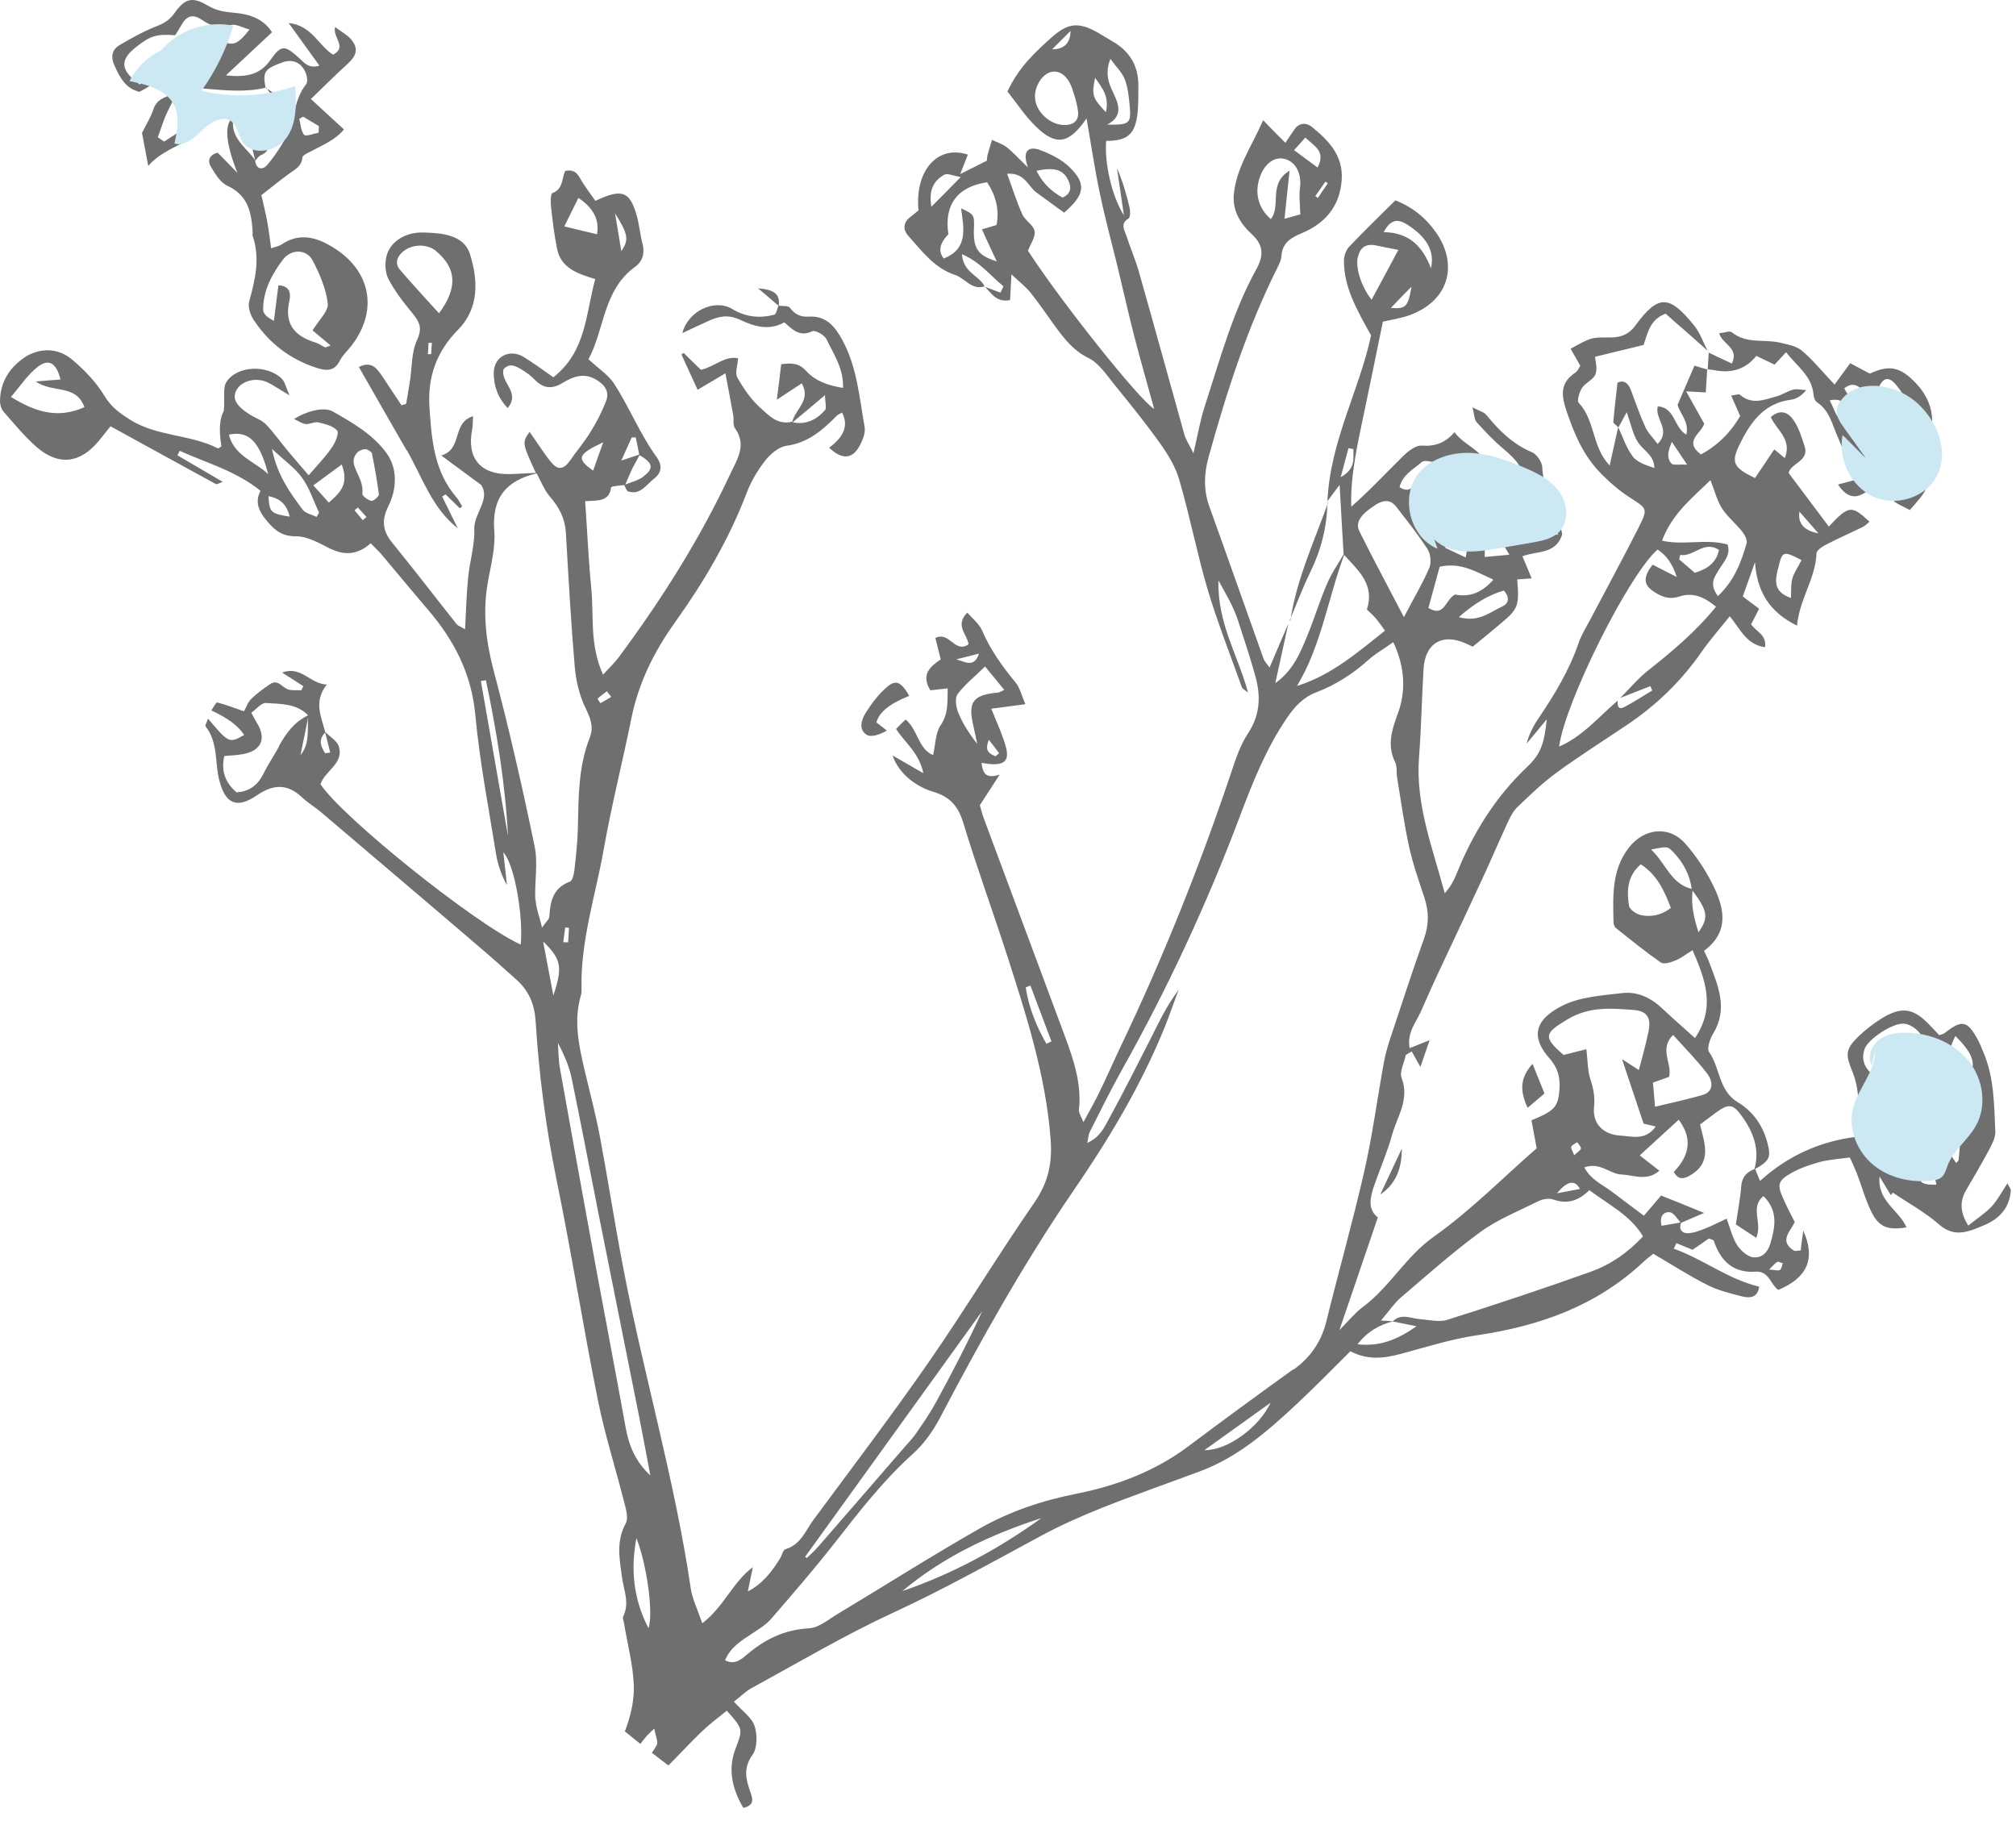 <svg width="116" height="105" viewBox="0 0 116 105" fill="none" xmlns="http://www.w3.org/2000/svg">
<path d="M115.51 68.077C115.18 68.577 114.94 69.047 114.6 69.417C114.23 69.807 113.76 70.107 113.25 70.517C112.81 69.797 112.73 69.167 113.13 68.477C113.58 67.707 114.03 66.947 114.45 66.157C114.62 65.827 114.83 65.447 114.81 65.107C114.74 63.587 114.75 62.047 114.15 60.607C114.04 60.337 113.93 60.057 113.79 59.797C113.19 58.707 112.89 58.657 111.88 59.447C111.82 59.497 111.73 59.507 111.58 59.557C111.4 59.367 111.21 59.157 111 58.947C110.1 58.007 109.42 57.897 108.3 58.577C107.8 58.887 107.32 59.257 106.9 59.667C106.17 60.387 106.19 60.687 106.59 61.667C106.79 62.157 106.9 62.717 106.92 63.257C106.95 63.967 106.85 64.687 106.81 65.407C104.76 65.667 102.92 66.457 101.27 67.947C101.14 67.617 101.06 67.437 100.99 67.257C101.78 66.827 101.91 66.597 101.72 65.847C101.47 64.807 100.89 63.957 99.99 63.417C98.88 62.747 98.98 61.437 98.34 60.527C98.2 60.327 98.39 59.767 98.58 59.457C99.45 58.027 98.85 56.707 98.35 55.377C98.28 55.177 98.18 54.987 98.05 54.707C99.58 53.567 99.2 52.147 98.48 50.757C98.08 49.977 97.57 49.227 96.99 48.557C96.05 47.477 94.6 47.637 93.72 48.777C92.73 50.057 92.81 51.547 92.84 53.037C92.84 53.157 92.89 53.317 92.97 53.387C93.82 54.067 94.67 54.757 95.56 55.377C95.73 55.497 96.13 55.377 96.39 55.267C96.7 55.147 96.96 54.937 97.39 54.667C98.12 56.367 98.73 57.937 97.53 59.727C96.88 59.137 96.25 58.597 95.65 58.027C95 57.407 94.22 57.037 93.35 57.137C92.19 57.277 90.93 57.347 89.91 57.857C88.15 58.737 88.17 59.777 89.15 60.887C89.75 61.567 89.8 62.217 89.7 62.977C89.6 63.737 89.32 63.967 88.12 64.457C88.21 64.937 88.3 65.427 88.42 66.067C86.49 67.747 84.64 69.637 82.51 71.147C80.88 72.297 79.97 74.047 78.42 75.197C77.98 75.527 77.63 75.957 77.07 76.527C77.86 74.217 78.55 72.177 79.28 70.047C78.69 69.577 78.83 68.917 79.05 68.267C79.39 67.277 79.82 66.307 80.1 65.297C80.39 64.237 81.12 63.267 80.65 62.027C80.51 61.667 80.8 61.147 80.89 60.697C81 60.627 81.12 60.567 81.23 60.497C81.38 60.757 81.53 61.027 81.73 61.387C81.9 60.907 82.05 60.467 82.26 59.847C81.77 60.047 81.48 60.157 81.11 60.307C80.95 59.427 81.45 58.867 81.74 58.237C82.07 57.517 82.38 56.777 82.72 56.057C83.58 54.217 84.45 52.387 85.3 50.547C85.78 49.517 86.22 48.467 86.7 47.437C86.86 47.097 87.02 46.727 87.28 46.467C88.01 45.767 88.74 45.057 89.56 44.457C90.86 43.507 92.22 42.647 93.56 41.747C95.27 40.607 96.73 39.207 97.9 37.517C98.38 36.827 98.94 36.197 99.53 35.457C100.15 36.217 100.5 37.097 101.56 37.237C101.66 36.497 101.04 36.357 100.76 35.917C100.89 35.657 101.04 35.377 101.22 35.027C100.91 34.797 100.62 34.577 100.28 34.317C100.52 33.637 100.75 32.987 100.98 32.347C101.1 34.017 101.78 35.197 103.4 35.997C103.55 34.437 104.47 33.277 104.52 31.847C104.52 31.677 104.82 31.467 105.03 31.357C105.74 30.987 106.47 30.667 107.19 30.317C107.33 30.247 107.44 30.127 107.57 30.017C106.53 29.047 106.37 29.077 105.23 30.297C104.48 29.297 103.74 28.307 102.92 27.217C103 26.667 104.12 26.537 103.84 25.687C103.67 25.167 103.51 24.627 103.21 24.187C102.93 23.767 102.47 23.487 101.89 23.997C102.22 24.747 103.13 25.267 102.7 26.357C102.43 26.137 102.2 25.947 102.09 25.857C101.72 26.407 101.35 26.967 100.98 27.507C99.76 26.907 99.59 26.627 100.07 25.627C100.69 24.357 101.45 23.197 103.06 22.997C103.37 22.957 103.66 22.767 103.93 22.447C103.68 22.437 103.41 22.357 103.18 22.417C102.86 22.497 102.57 22.707 102.25 22.797C101.53 22.997 100.8 23.317 100.11 22.707C100.05 22.657 99.88 22.727 99.61 22.757C99.79 23.177 99.95 23.527 100.13 23.937C99.59 24.867 98.84 25.627 97.87 26.147C96.85 25.367 97.89 24.957 98.06 24.377C97.74 23.807 97.42 23.237 97.02 22.517C97.56 22.547 97.92 22.567 98.15 22.577C98.18 22.107 98.2 21.687 98.23 21.257C97.97 21.177 97.7 21.107 97.5 21.037C97.16 21.827 96.85 22.547 96.53 23.287C96.66 23.817 97.21 24.267 97.03 25.007C96.3 24.587 96.4 23.457 95.39 23.377C95.19 24.107 96.18 24.717 95.38 25.547C95.11 25.177 94.82 24.907 94.67 24.567C94.36 23.887 94.11 23.167 93.85 22.467C93.7 22.067 93.47 21.837 93.07 22.017C92.98 22.817 92.89 23.547 92.83 24.277C92.83 24.367 93 24.467 93.11 24.577C92.95 25.287 92.79 25.997 92.62 26.787C91.59 25.707 91.79 24.177 90.84 23.177C90.72 23.057 90.88 22.557 91.03 22.317C91.23 22.017 91.68 21.847 91.8 21.537C91.93 21.217 91.8 20.787 91.78 20.527C92.76 20.287 93.67 20.067 94.57 19.847C94.82 19.137 94.93 18.387 95.84 18.047C96.14 18.317 96.48 18.617 96.82 18.907C97.3 19.327 97.78 19.757 98.25 20.177C98 19.687 97.82 19.147 97.48 18.727C96.04 16.947 95.42 16.937 94.1 18.727C93.69 19.287 93.2 19.427 92.58 19.417C91.55 19.407 91.55 19.417 90.37 20.067C90.55 20.377 90.73 20.687 90.93 21.047C90.85 21.167 90.78 21.337 90.66 21.427C89.75 22.037 89.82 22.717 90.16 23.717C90.59 24.977 91.09 26.147 91.99 27.107C92.53 27.677 93.14 28.217 93.8 28.637C94.76 29.257 94.84 29.247 94.3 30.327C93.38 32.137 92.41 33.927 91.46 35.727C91.24 36.137 90.99 36.537 90.84 36.977C90.3 38.557 89.45 39.967 88.52 41.337C88.22 41.777 87.98 42.257 87.84 42.787C88.21 42.347 88.58 41.897 89 41.387C88.85 42.807 88.65 43.387 87.88 44.117C86.03 45.867 84.73 47.967 83.79 50.327C83.64 50.707 83.43 51.057 83.13 51.397C82.44 48.797 81.44 46.297 81.65 43.567C81.78 41.877 81.81 40.177 81.91 38.487C82 37.007 82.99 36.417 84.33 37.017C84.48 37.087 84.63 37.157 84.74 37.207C85.33 36.727 85.88 36.277 86.42 35.817C87.36 35.027 87.42 34.837 87.3 33.337C87.55 33.317 87.8 33.297 88.13 33.277C87.94 32.817 87.79 32.447 87.6 32.007C88.44 31.677 89.53 31.917 89.89 30.737C89.85 30.587 89.82 30.327 89.72 30.097C89.25 29.067 88.8 28.037 88.74 26.867C88.72 26.567 88.42 26.127 88.14 26.017C87.04 25.547 86.25 24.767 85.52 23.867C85.39 23.707 85.14 23.657 84.73 23.437C84.84 23.877 84.83 24.157 84.97 24.297C85.45 24.827 85.95 25.357 86.5 25.817C87.24 26.437 87.85 27.077 87.73 28.167C87.7 28.437 87.97 28.777 88.17 29.027C88.58 29.547 89.05 30.027 89.68 30.747C88.78 30.787 88.13 30.817 87.54 30.837C86.91 29.917 86.32 29.067 85.78 28.277C84.74 28.467 85.5 29.297 85.07 29.647C84.04 28.877 83.02 28.107 82.12 27.427C81.4 27.527 81.33 28.557 80.53 28.027C80.7 27.317 81.33 26.997 81.82 26.577C81.95 26.467 82.29 26.557 82.53 26.597C82.73 26.627 83.02 26.837 83.1 26.767C83.95 26.047 84.74 26.547 85.71 27.037C85.32 25.847 84.27 25.667 83.69 24.867C83.16 25.487 82.56 25.697 81.8 25.637C81.47 25.617 81.04 25.947 80.76 26.217C79.77 27.187 78.83 28.207 77.75 29.157C77.7 27.347 78.1 25.617 78.46 23.887C78.83 22.117 79.2 20.337 79.57 18.507C80.04 18.397 80.64 18.317 81.18 18.107C83.49 17.217 83.85 15.107 82.63 13.377C82.07 12.577 81.33 11.937 80.29 11.527C79.4 12.407 78.49 13.287 77.62 14.207C77.44 14.397 77.33 14.737 77.33 15.007C77.33 16.537 78.06 17.797 78.89 19.297C78.26 22.337 76.53 25.387 76.38 28.837C76.57 28.577 76.77 28.307 77.08 27.897C77.16 29.377 77.24 30.637 77.31 31.897C76.98 32.467 76.6 33.007 76.35 33.607C75.93 34.577 75.63 35.587 75.23 36.557C74.82 37.547 74.42 38.567 73.38 39.307C73.65 38.087 73.89 36.977 74.13 35.887C73.78 36.697 73.43 37.507 73.05 38.407C72.91 38.207 72.76 38.067 72.7 37.887C71.66 34.977 70.64 32.067 69.59 29.157C69.25 28.207 69.27 27.287 69.54 26.307C70.58 22.547 71.77 18.847 73.53 15.347C73.62 15.157 73.72 14.947 73.73 14.747C73.78 13.997 74.23 13.697 74.88 13.427C76.21 12.877 77.09 11.907 77.2 10.367C77.3 8.947 76.45 8.087 75.48 7.297C75.17 7.047 74.76 7.047 74.48 7.447C74.31 7.687 74.15 7.937 73.96 8.217C73.44 7.697 73.13 7.387 72.68 6.917C72.02 8.437 71.12 9.667 70.99 11.227C70.92 12.157 71.4 12.897 72.02 13.467C72.74 14.127 72.7 14.747 72.29 15.487C70.91 17.987 70.18 20.747 69.3 23.437C69.06 24.187 68.93 24.977 68.67 26.077C68.4 25.537 68.23 25.287 68.15 25.007C67.27 21.867 66.41 18.727 65.52 15.597C65.32 14.907 65.03 14.247 64.81 13.557C64.7 13.227 64.44 12.867 64.94 12.567C65.04 12.507 65.04 12.167 65 11.967C64.82 11.197 64.6 10.427 64.27 9.677C64.39 10.487 64.51 11.307 64.67 12.387C63.96 11.287 63.54 9.317 63.65 8.107C64.86 8.107 65.31 7.737 65.45 6.547C65.51 6.007 65.5 5.447 65.5 4.897C65.5 3.777 65 2.957 64.04 2.397C63.75 2.227 63.46 2.047 63.17 1.877C62.08 1.257 61.45 1.317 60.54 2.127C59.56 2.997 58.6 3.887 57.97 5.267C58.48 5.897 58.96 6.647 59.58 7.257C60.75 8.407 61.49 8.307 62.52 6.817C62.79 8.357 62.99 9.737 63.28 11.097C63.57 12.507 63.95 13.897 64.29 15.287C64.62 16.647 64.92 18.007 65.27 19.367C65.63 20.757 66.03 22.137 66.41 23.527C65.59 23.057 61.04 17.347 59.15 14.427C59.29 14.047 59.59 13.637 59.53 13.297C59.47 12.947 58.98 12.687 58.82 12.327C58.5 11.617 58.27 10.867 57.95 9.997C58.97 9.917 59.16 10.737 59.65 11.087C60.19 11.477 60.72 11.867 61.23 12.237C62.43 11.197 62.52 10.577 61.55 9.627C61.09 9.177 60.45 8.857 59.83 8.627C59.28 8.427 58.76 8.567 59.15 9.637C58.59 9.097 58.28 8.747 57.92 8.467C57.68 8.277 57.36 8.187 57.08 8.047C56.99 8.337 56.9 8.637 56.82 8.927C56.8 9.007 56.8 9.087 56.78 9.247C56.37 9.457 55.93 9.677 55.25 10.017C55.45 9.497 55.57 9.197 55.69 8.897C53.94 8.317 52.63 9.827 52.85 12.107C52.71 12.217 52.55 12.357 52.39 12.477C51.96 12.797 51.94 13.207 52.27 13.577C53.05 14.447 53.76 15.427 54.95 15.817C55.53 16.007 55.91 16.717 56.66 16.477C57.04 16.877 57.34 17.417 58.12 17.267C58.13 17.057 58.14 16.867 58.15 16.667C58.16 16.477 58.17 16.277 58.2 15.787C58.69 16.247 59.04 16.517 59.31 16.857C59.84 17.517 60.31 18.227 60.81 18.907C61.31 19.577 61.81 20.197 62.63 20.597C63.23 20.897 63.67 21.567 64.12 22.127C65.03 23.247 65.94 24.367 66.77 25.537C67.23 26.187 67.66 26.897 67.87 27.657C68.47 29.727 68.88 31.857 69.49 33.927C70.06 35.827 70.79 37.677 71.46 39.547C71.49 39.637 71.62 39.687 71.81 39.847C71.24 37.697 70.04 35.877 70.11 33.397C70.41 33.947 70.6 34.277 70.77 34.607C70.94 34.947 71.1 35.297 71.22 35.657C71.57 36.747 71.94 37.827 72.24 38.927C72.55 40.057 72.51 41.137 71.81 42.197C71.35 42.887 71.09 43.717 70.82 44.517C69.02 49.867 66.93 55.087 64.5 60.177C64.06 61.097 63.66 62.027 63.21 62.937C62.97 63.427 62.7 63.897 62.34 64.567C62.2 64.207 62.07 64.027 62.08 63.877C62.25 62.347 61.77 60.957 61.25 59.557C59.7 55.397 58.15 51.237 56.6 47.067C56.5 46.797 56.43 46.507 56.38 46.327C56.76 45.737 57.1 45.227 57.52 44.567C56.71 44.827 56.54 44.477 56.48 43.887C56.65 43.917 56.79 43.947 56.94 43.957C57.78 44.037 58.09 43.767 57.88 42.987C57.69 42.267 57.35 41.577 57.04 40.777C57.67 40.697 58.25 40.617 59 40.517C58.79 40.037 58.69 39.567 58.42 39.247C57.66 38.327 56.98 37.377 56.51 36.277C56.34 35.887 55.96 35.597 55.66 35.247C54.92 35.987 55.66 36.507 55.73 37.067C54.94 37.627 54.64 36.297 53.82 36.707C53.92 37.087 54.01 37.467 54.13 37.937C53.57 38.327 52.96 38.777 53.53 39.717C53.79 39.687 54.13 39.647 54.53 39.607C54.51 40.387 54.58 41.057 54.12 41.737C53.82 42.177 53.83 42.837 53.69 43.447C52.82 43.077 52.82 41.987 52.11 41.397C51.92 41.577 51.75 41.747 51.56 41.937C52.06 42.737 52.88 43.287 53.13 44.487C52.44 44.087 51.92 43.797 51.36 43.467C51.63 44.297 52.38 45.027 53.31 45.417C53.5 45.497 53.71 45.557 53.91 45.627C54.72 45.917 55.15 46.447 55.42 47.317C56.2 49.907 57.14 52.457 57.97 55.037C59.07 58.457 60.17 61.877 60.45 65.517C60.56 66.907 60.32 68.027 59.52 69.187C57.45 72.177 55.56 75.307 53.49 78.297C51.34 81.397 49.06 84.397 46.82 87.427C46.35 88.057 46.08 88.877 45.19 89.137C45.05 89.177 45 89.487 44.89 89.657C44.42 90.417 43.89 91.117 43.03 91.567C43.13 91.067 43.22 90.617 43.32 90.167C42.15 91.037 41.68 92.417 40.41 93.397C40.14 92.607 39.83 91.997 39.74 91.357C38.82 85.107 37.02 79.037 35.84 72.837C35.37 70.387 34.99 67.917 34.53 65.457C34.29 64.167 33.95 62.897 33.65 61.627C33.31 60.177 32.99 58.737 33.43 57.247C33.47 57.127 33.46 56.997 33.46 56.867C33.4 54.117 34.27 51.517 34.74 48.857C35.19 46.317 35.83 43.807 36.34 41.277C36.76 39.237 37.67 37.437 38.86 35.777C40.52 33.457 41.95 31.017 42.97 28.347C43.22 27.687 43.6 27.047 44.04 26.487C44.34 26.107 44.82 25.707 45.26 25.647C46.5 25.477 47.33 24.747 48.14 23.927C48.22 23.847 48.35 23.797 48.45 23.737C48.83 24.444 48.583 25.117 47.71 25.757C48.38 26.417 48.99 26.437 49.4 25.757C49.61 25.407 49.81 24.937 49.75 24.577C49.45 22.877 49.32 21.137 48.47 19.567C48.03 18.757 47.52 18.157 46.53 18.217C46.06 18.247 45.74 18.087 45.45 17.707C45.35 17.577 45.01 17.617 44.79 17.587C44.71 17.777 44.67 18.077 44.55 18.107C43.71 18.327 42.91 18.247 42.13 17.777C41.14 17.177 39.6 17.867 39.26 19.167C39.84 18.897 40.31 18.667 40.79 18.457C41.37 18.197 41.88 18.077 42.58 18.397C43.32 18.747 44.21 19.067 45.13 18.547C45.59 18.947 46.01 19.417 46.74 19.057C46.9 18.977 47.43 19.267 47.55 19.507C47.96 20.367 48.54 21.177 48.51 22.317C47.66 22.187 46.91 21.927 46.37 21.327C45.95 20.867 45.51 20.887 44.95 20.957C44.88 21.567 44.81 22.147 44.7 22.997C45.3 22.607 45.69 22.347 46.13 22.057C46.69 23.017 45.76 23.547 45.59 24.257C44.75 24.487 44.22 23.887 43.72 23.437C43.2 22.967 42.78 22.347 42.43 21.727C42.28 21.467 42.44 21.037 42.47 20.617C41.71 20.447 41.13 21.097 40.33 21.277C40.02 20.977 39.68 20.647 39.34 20.307C39.3 20.337 39.25 20.367 39.21 20.397C39.5 21.027 39.79 21.667 40.14 22.427C40.62 22.137 41.1 21.857 41.74 21.477C41.91 22.357 42.05 23.127 42.19 23.897C42.23 24.147 42.16 24.457 42.29 24.637C42.97 25.597 42.44 26.387 42.04 27.227C40.28 31.007 38.06 34.507 35.58 37.847C35.36 38.137 35.09 38.387 34.7 38.817C33.91 37.087 34.18 35.417 34.02 33.827C33.86 32.197 33.79 30.557 33.67 28.837C34.39 28.787 35.06 28.877 35.16 28.047C35.16 27.967 35.65 27.947 35.92 27.907C35.99 28.047 36.05 28.247 36.15 28.277C36.86 28.497 37.19 27.877 37.64 27.537C38.02 27.247 38.12 26.857 37.86 26.417C37.84 26.377 37.82 26.347 37.79 26.307C36.82 24.977 36.22 23.437 35.33 22.067C35 21.567 34.44 21.207 33.86 20.667C34.79 18.977 34.68 16.697 36.55 15.347C37 15.017 37.11 14.537 36.96 13.977C36.83 13.487 36.79 12.977 36.66 12.487C36.26 11.007 35.81 10.817 34.26 11.557C34.02 11.217 33.76 10.867 33.52 10.497C33.3 10.147 33.17 9.697 32.52 9.837C32.32 10.237 32.42 10.877 31.79 11.107C31.67 11.147 31.68 11.657 31.71 11.937C31.8 12.727 31.89 13.517 32.05 14.297C32.27 15.427 33.23 15.747 34.25 16.057C33.7 18.047 33.74 20.217 31.84 21.707C31.24 21.287 30.7 20.887 30.13 20.537C29.32 20.047 28.41 20.517 28.41 21.457C28.41 22.157 28.61 22.847 29.21 23.477C29.98 22.567 28.75 21.977 28.98 21.237C29.31 20.867 29.67 21.057 29.99 21.247C30.28 21.417 30.56 21.627 30.79 21.867C31.29 22.367 31.78 22.397 32.38 22.027C32.97 21.667 33.59 21.427 34.29 21.837C34.79 22.127 35.09 22.527 34.87 23.087C34.63 23.707 34.32 24.307 33.97 24.867C33.62 25.437 33.18 25.947 32.8 26.497C32.44 27.017 32.1 27.077 31.7 26.577C31.25 26.027 30.88 25.417 30.47 24.847C30.04 25.467 30.04 25.487 30.83 27.207C30.33 27.227 29.82 27.267 29.32 27.277C27.64 27.317 26.84 26.347 27.17 24.707C27.21 24.487 27.2 24.257 27.22 23.947C25.98 24.327 26.64 25.847 25.39 26.207C26.23 26.827 26.9 27.327 27.68 27.897C28.25 28.737 27.25 29.527 27.29 30.467C27.32 31.377 27.03 32.287 26.94 33.207C26.84 34.157 26.82 35.117 26.76 36.207C26.47 36.037 26.34 35.997 26.28 35.917C25.04 34.357 23.83 32.777 22.57 31.227C22.02 30.557 21.94 29.937 22.34 29.137C22.84 28.137 22.88 26.977 22.26 26.097C21.49 25.017 20.29 24.317 19.13 23.667C18.62 23.377 17.57 23.687 16.92 24.107C17.18 24.227 17.38 24.377 17.59 24.397C17.83 24.417 18.11 24.247 18.33 24.307C18.72 24.397 19.18 24.507 19.4 24.777C19.52 24.927 19.29 25.477 19.09 25.757C18.71 26.307 18.24 26.787 17.76 27.347C17.28 26.787 16.88 26.327 16.49 25.857C16.09 25.377 15.73 24.857 15.3 24.417C15.05 24.157 14.66 24.037 14.35 23.837C13.56 23.327 13.35 22.917 13.61 22.437C13.91 21.897 14.75 21.687 15.41 22.007C15.74 22.167 16.05 22.387 16.66 22.747C16.43 22.237 16.39 21.957 16.22 21.797C15.4 20.977 13.68 21.017 13.04 21.957C12.81 22.287 12.94 22.867 12.88 23.637C12.633 24.064 12.587 24.744 12.74 25.677C12.67 25.717 12.58 25.817 12.54 25.797C10.93 24.977 9.01 25.127 7.45 24.127C6.87 23.757 6.39 23.407 6.01 22.777C5.54 21.997 4.87 21.297 4.17 20.707C3.41 20.057 2.45 19.977 1.55 20.477C0.61 21.067 0.01 21.917 0 23.087C0 23.287 0.07 23.527 0.19 23.667C0.8 24.367 1.4 25.097 2.09 25.707C3.37 26.827 4.63 26.667 5.71 25.337C5.94 25.047 6.17 24.757 6.36 24.527C8.44 25.667 10.43 26.767 12.43 27.857C12.48 27.877 12.58 27.807 12.82 27.727C11.89 27.177 11.05 26.687 10.21 26.197L10.34 25.937C11.88 26.637 13.54 27.077 14.99 28.237C14.64 28.907 14.91 29.447 15.37 29.987C15.83 30.537 16.26 30.867 17.06 30.857C17.68 30.857 18.34 31.237 18.94 31.537C19.79 31.967 20.56 31.947 21.33 31.257C21.56 31.497 21.77 31.687 21.95 31.897C22.85 32.967 23.74 34.047 24.65 35.107C26.14 36.857 27.13 38.767 27.35 41.137C27.6 43.827 28.12 46.497 28.55 49.177C28.65 49.777 28.86 50.367 29.17 50.927L28.96 49.037C29.65 49.787 30.12 52.907 29.96 54.347C27.34 53.157 19.69 47.027 18.44 45.117C18.7 44.347 19.79 43.937 19.5 42.957C19.4 42.627 18.99 42.387 18.71 42.117C18.5 41.247 18.02 40.387 18.8 39.387C17.82 39.337 17.33 38.287 16.23 38.697C16.71 38.997 17.08 39.237 17.45 39.477L17.34 39.717C17.08 39.697 16.79 39.747 16.55 39.657C16.22 39.527 15.98 39.067 15.55 39.357C15.17 39.607 14.8 39.887 14.47 40.197C14.27 40.387 14.17 40.687 14.04 40.927C13.5 40.737 13.01 40.547 12.5 40.417C12.43 40.397 12.28 40.707 12.16 40.877C13.093 41.303 13.723 41.773 14.05 42.287C13.19 42.777 13.16 42.757 11.97 41.347C11.91 41.537 11.78 41.737 11.83 41.797C12.55 42.707 12.36 43.847 12.61 44.867C12.95 46.227 13.6 46.567 14.77 45.767C15.72 45.117 16.52 45.077 17.37 45.867C17.71 46.187 18.11 46.427 18.47 46.727C21.5 49.307 24.54 51.877 27.56 54.467C28.3 55.097 29.03 55.747 29.75 56.397C30.44 57.027 30.76 57.797 30.82 58.757C31.01 61.797 31.4 64.817 32.01 67.817C32.88 72.047 33.55 76.317 34.4 80.547C34.8 82.537 35.42 84.477 35.92 86.447C36.02 86.837 36.17 87.357 36 87.657C35.44 88.687 35.65 89.707 35.79 90.757C35.89 91.497 36.24 92.227 35.86 92.997C35.81 93.087 35.88 93.247 35.9 93.367C36.1 94.567 36.42 95.757 36.47 96.967C36.5 97.817 36.29 98.737 35.98 99.547C35.98 99.567 35.96 99.597 35.95 99.617C36.25 99.857 36.55 100.097 36.85 100.337C37.07 100.027 37.32 99.737 37.65 99.457C37.72 99.897 37.89 100.237 37.79 100.407C37.7 100.557 37.61 100.707 37.51 100.847C37.83 101.097 38.14 101.337 38.46 101.577C39.11 100.927 39.74 100.237 40.41 99.597C40.85 99.177 41.35 98.807 41.82 98.427C42.81 99.527 42.73 99.497 42.3 100.677C41.87 101.837 42.15 102.967 42.77 104.017C43.43 103.877 43.31 103.487 43.18 103.117C42.92 102.387 42.75 101.727 43.3 100.967C43.58 100.577 43.58 99.807 43.42 99.307C43.25 98.807 42.71 98.447 42.23 97.907C42.56 97.657 42.88 97.327 43.26 97.117C45.94 95.657 48.57 94.097 51.33 92.817C54.26 91.467 57.06 89.897 59.9 88.367C61.01 87.767 62.18 87.247 63.35 86.777C65.24 86.027 67.16 85.357 69.06 84.647C71.26 83.827 72.98 82.307 74.65 80.747C75.7 79.767 76.7 78.737 77.7 77.747C78.7 78.267 79.62 78.157 80.56 77.907C82.03 77.517 83.49 77.047 84.98 76.827C88.58 76.297 91.87 75.137 94.57 72.597C94.75 72.427 94.96 72.277 95.13 72.137C96.19 72.757 97.18 73.397 98.23 73.927C98.86 74.247 99.58 74.427 100.27 74.597C100.69 74.697 101.14 74.667 101.22 74.027C99.43 73.607 98.01 72.447 96.31 71.847C96.36 71.737 96.41 71.637 96.46 71.527C96.75 71.647 97.04 71.767 97.39 71.907C97.7 71.697 98.03 71.467 98.33 71.257C98.47 71.317 98.6 71.337 98.61 71.387C99 72.547 99.72 73.257 101.02 73.167C101.79 73.117 101.87 73.897 102.32 74.217C103.98 73.527 104.49 72.437 103.76 70.807C103.69 71.297 103.65 71.607 103.61 71.947C103.44 71.947 103.29 72.007 103.21 71.947C102.36 71.407 103 70.867 103.27 70.317C103.04 69.857 102.8 69.407 102.6 68.947C102.25 68.167 102.3 67.937 103.06 67.497C103.57 67.207 104.14 67.017 104.71 66.857C105.23 66.717 105.79 66.687 106.44 66.597C106.57 66.887 106.71 67.177 106.83 67.477C107.12 68.227 107.33 69.017 107.68 69.727C108.12 70.607 108.62 70.797 109.7 70.617C109.27 69.627 108.01 69.107 108.15 67.697C108.41 68.117 108.6 68.447 108.8 68.767L108.91 68.617C109.81 69.227 110.77 69.747 111.58 70.457C112.5 71.257 113.34 70.837 114.18 70.487C115.04 70.127 115.64 69.487 115.7 68.487C115.7 68.387 115.6 68.277 115.48 68.037L115.51 68.077ZM94.44 52.657C94.17 52.607 93.76 52.327 93.73 52.107C93.61 51.287 93.6 50.437 94.41 49.727C95.36 50.347 95.77 51.257 96.14 52.237C95.59 52.667 95.01 52.767 94.44 52.657ZM95 48.877C95.94 48.697 95.95 48.687 96.27 49.017C96.85 49.617 97.23 50.317 97.34 51.147C96.13 50.847 95.85 49.657 94.99 48.867L95 48.877ZM97.39 51.247C98.26 52.407 98.33 52.807 97.73 53.637C97.47 52.827 97.29 52.057 97.39 51.247ZM103.54 29.437C103.9 29.847 104.19 30.187 104.63 30.687C103.797 30.527 103.433 30.11 103.54 29.437ZM102.31 32.727C102.55 31.697 102.58 31.667 103.66 32.227C103.45 32.637 103.23 32.947 103.13 33.287C103.04 33.617 103.07 33.987 103.05 34.407C102.03 34.047 102.14 33.417 102.3 32.727H102.31ZM96.2 25.427C96.49 25.867 96.7 26.167 97.08 26.737C96.59 26.707 96.27 26.787 96.17 26.667C95.88 26.327 95.98 25.937 96.2 25.427ZM98.42 27.627C98.67 28.267 98.8 28.807 99.08 29.247C99.4 29.737 99.87 30.117 100.24 30.577C100.39 30.767 100.55 31.067 100.5 31.257C100.19 32.337 99.8 33.397 98.85 34.297C98.31 33.577 98.67 33.177 98.92 32.757C99.19 32.317 99.61 31.907 99.4 31.327C98.14 30.977 96.89 31.397 95.63 31.107C96.22 29.557 97.33 28.687 98.42 27.627ZM97.52 32.957C97.23 32.707 96.93 32.447 96.62 32.187C96.64 32.097 96.66 32.007 96.68 31.927C97.44 32.067 98.05 31.057 98.91 31.647C98.74 32.407 98.24 32.727 97.52 32.957ZM93.93 26.237C93.57 25.757 93.38 25.147 93.12 24.597C93.24 24.377 93.37 24.147 93.6 23.717C93.86 24.447 93.96 25.007 94.25 25.447C94.56 25.927 95.19 26.187 95.19 26.927C94.7 26.767 94.2 26.597 93.93 26.247V26.237ZM95.38 31.617C95.88 31.957 96.22 32.407 96.48 33.197C95.87 32.887 95.47 32.687 95.09 32.487C94.57 33.157 94.55 33.607 95.07 33.977C95.52 34.297 96 34.527 96.61 34.327C97.4 34.057 98.06 34.347 98.74 34.907C97.57 36.347 96.22 37.477 94.83 38.577C94.25 39.037 93.76 39.627 93.23 40.157C93.81 39.927 94.39 39.707 94.96 39.477L95.07 39.727C94.54 40.047 94.02 40.387 93.47 40.677C93.11 40.867 93.05 40.607 93.09 40.307C92.01 41.217 91.09 42.357 89.71 42.957C90.06 40.377 93.72 33.057 95.38 31.617ZM80.03 17.717C80.41 17.317 80.73 16.987 81.22 16.487C81.02 17.657 80.89 17.787 80.03 17.717ZM80.98 12.927C82.09 13.637 82.56 14.437 82.34 15.437C81.86 14.177 81.08 13.377 79.62 13.357C80.04 12.547 80.49 12.617 80.98 12.927ZM78.13 14.817C78.25 14.227 78.6 13.997 79.2 14.127C79.57 14.207 79.95 14.277 80.46 14.377C79.94 15.347 79.47 16.237 78.92 17.247C78.31 16.457 78 15.427 78.12 14.807L78.13 14.817ZM76.26 10.447C76.26 10.447 76.35 10.507 76.4 10.547C76.21 10.827 76.02 11.107 75.83 11.387C75.78 11.357 75.73 11.317 75.68 11.287C75.87 11.007 76.07 10.737 76.26 10.457V10.447ZM75.11 7.917C75.62 8.407 76.31 8.707 75.81 9.637C75.33 9.287 74.92 8.977 74.46 8.637C74.71 8.367 74.89 8.157 75.11 7.917ZM72.5 10.167C72.77 9.417 73.32 9.007 73.89 9.137C74.56 9.287 74.91 9.997 74.8 10.817C74.74 11.267 74.8 11.737 74.82 12.337C74.67 12.377 74.38 12.457 73.91 12.587C74.01 11.647 74.09 10.867 74.2 9.817C72.94 10.587 73.74 11.857 73.12 12.607C72.39 11.967 72.17 11.087 72.5 10.167ZM64.14 5.517C63.87 4.927 63.52 4.337 63.89 3.387C64.25 3.877 64.58 4.187 64.72 4.567C64.9 5.027 64.95 5.547 65 6.057C65.1 7.107 65 7.197 63.71 7.167C64.53 6.737 64.43 6.167 64.14 5.517ZM61.6 1.777C61.587 2.483 61.233 2.837 60.54 2.837C60.98 2.397 61.29 2.087 61.6 1.777ZM61.4 7.187C60.49 7.287 59.52 6.417 59.55 5.507C59.57 4.887 60.01 4.237 60.5 4.137C61.01 4.027 61.48 4.417 61.72 5.177C61.85 5.577 61.98 5.987 62.03 6.407C62.08 6.827 61.89 7.137 61.4 7.187ZM63.01 4.477C63.44 5.077 63.84 5.577 63.63 6.457C62.85 5.617 62.81 5.487 63.01 4.477ZM61.45 10.337C61.67 10.767 61.64 11.147 61.14 11.367C60.467 11.007 59.967 10.493 59.64 9.827C60.66 9.607 61.16 9.757 61.45 10.337ZM54.36 10.047C54.52 9.957 54.81 10.107 55.28 10.187C54.63 10.847 54.19 11.297 53.59 11.897C53.42 10.897 53.75 10.377 54.36 10.037V10.047ZM54.3 14.867C53.973 14.467 54.063 14.004 54.57 13.477C54.31 11.797 55.08 10.737 56.8 10.487C57.28 11.227 57.52 12.037 57.34 12.947C57.07 13.027 56.84 13.097 56.5 13.197C56.8 13.857 57.07 14.447 57.35 15.037C56.27 14.707 55.99 14.297 56.04 13.157C56.07 12.377 56.06 12.337 55.3 11.987C55.46 13.147 55.72 14.327 54.29 14.877L54.3 14.867ZM57.56 16.837C57.25 16.717 56.95 16.607 56.66 16.497C56.38 15.857 55.42 15.707 55.35 14.627C56.41 15.077 57 15.877 57.73 16.467C57.75 16.487 57.64 16.667 57.56 16.847V16.837ZM57.49 43.337C57.42 43.397 57.35 43.457 57.28 43.517C56.96 43.367 56.62 43.237 56.9 42.567C57.16 42.907 57.33 43.117 57.49 43.337ZM56.33 37.607C56.04 38.487 55.48 38.037 55.02 37.937C55.42 37.837 55.82 37.737 56.33 37.607ZM55.14 41.017C55.01 40.697 54.93 40.167 55.1 39.937C55.52 39.377 56.09 38.927 56.68 38.347C57.11 38.867 57.44 39.267 57.79 39.697C57.57 39.787 57.5 39.847 57.42 39.847C55.98 39.987 55.69 40.377 56 41.737C56.08 42.087 56.15 42.447 56.23 42.797C55.78 42.227 55.4 41.647 55.14 41.007V41.017ZM47.47 22.727C47.47 23.147 47.58 23.467 47.47 23.597C46.99 24.147 46.37 24.457 45.61 24.297C46.17 23.827 46.73 23.367 47.48 22.727H47.47ZM34.92 39.767C35 39.877 35.08 39.987 35.17 40.097C34.97 40.217 34.76 40.347 34.55 40.457C34.54 40.457 34.37 40.207 34.39 40.197C34.56 40.037 34.74 39.907 34.93 39.767H34.92ZM37.04 27.407C36.74 27.637 36.34 27.737 35.98 27.877C36.11 27.577 36.24 27.267 36.38 26.967C36.51 26.707 36.66 26.447 36.8 26.187C37.56 26.637 37.64 26.937 37.04 27.397V27.407ZM36.35 25.167H36.58C36.65 25.497 36.72 25.827 36.78 26.157C36.48 26.257 36.17 26.357 35.75 26.497C35.98 25.977 36.17 25.577 36.35 25.167ZM35.75 14.447C35.63 13.707 35.51 12.997 35.39 12.277C36.16 13.487 36.19 13.817 35.75 14.447ZM32.47 13.027C32.77 12.417 33 11.947 33.28 11.387C34.147 11.96 34.503 12.657 34.35 13.477C33.77 13.337 33.19 13.207 32.47 13.027ZM0.63 22.837C1.18 22.197 1.6 21.547 2.17 21.107C2.82 20.607 3.25 20.897 3.48 21.837C3.06 21.867 2.64 21.897 2.06 21.947C3 22.637 4.36 22.067 4.86 23.427C3.33 24.107 2.05 23.717 0.63 22.837ZM13.17 25.007C14.3 24.767 14.94 25.387 15.43 27.277C14.68 26.557 13.48 26.247 13.17 25.007ZM15.45 28.547C16.07 28.667 16.48 28.967 16.67 29.727C15.57 29.547 15.5 29.477 15.45 28.547ZM18.21 29.737C17.94 29.607 17.57 29.537 17.41 29.317C16.68 28.337 15.95 27.337 15.65 25.827C16.37 26.507 16.98 26.927 17.38 27.487C17.81 28.087 18.04 28.817 18.36 29.497C18.31 29.577 18.26 29.657 18.22 29.737H18.21ZM18.92 28.917C18.63 28.597 18.37 28.307 18.03 27.927C18.61 27.497 19.06 27.167 19.66 26.727C20.1 27.857 19.57 28.347 18.92 28.917ZM20.87 29.927C20.71 29.737 20.55 29.547 20.4 29.357C20.46 29.307 20.53 29.247 20.59 29.197L21.09 29.747C21.02 29.807 20.95 29.867 20.87 29.927ZM21.37 28.817C21.17 28.777 20.83 28.527 20.85 28.407C20.92 27.817 20.6 27.367 20.41 26.867C20.2 26.347 20.54 25.817 21.09 25.847C21.16 25.897 21.38 25.977 21.4 26.087C21.56 26.867 21.7 27.657 21.8 28.447C21.81 28.557 21.49 28.837 21.37 28.817ZM18.71 42.147C18.81 42.527 18.91 42.917 19 43.297C18.9 43.307 18.81 43.327 18.71 43.337C18.47 42.957 18.29 42.577 18.71 42.147ZM16.05 42.957C15.77 43.477 15.43 43.967 15.17 44.497C14.84 45.167 14.35 45.547 13.61 45.587C12.943 45.02 12.71 44.324 12.91 43.497C13.25 43.467 13.63 43.457 13.99 43.387C15.05 43.187 15.34 42.497 14.78 41.587C14.69 41.447 14.62 41.297 14.46 41.007C14.75 40.807 15.04 40.427 15.31 40.447C16.15 40.507 17.06 40.467 17.73 41.157C16.93 41.537 16.45 42.197 16.04 42.947L16.05 42.957ZM17.29 43.447L17.73 41.287C17.68 42.017 17.83 42.787 17.29 43.447ZM34.71 25.447C34.45 26.157 34.3 26.597 34.13 27.077C33.15 26.387 33.22 26.147 34.71 25.447ZM27.66 39.187C27.76 39.167 27.86 39.157 27.96 39.137C28.58 42.087 29.07 45.067 29.23 48.097C28.71 45.127 28.19 42.157 27.67 39.187H27.66ZM30.8 51.777C30.75 50.747 30.97 49.677 30.76 48.687C30.06 45.297 29.29 41.917 28.4 38.567C27.96 36.887 27.77 35.257 28.06 33.557C28.23 32.557 28.52 31.537 28.44 30.547C28.29 28.637 29.13 27.647 30.88 27.237C31.13 27.697 31.32 28.207 31.66 28.597C32.18 29.197 32.51 29.837 32.56 30.637C32.71 33.207 32.85 35.787 33.07 38.357C33.14 39.177 33.34 40.027 33.7 40.757C33.98 41.337 34.17 41.827 33.94 42.427C33.27 44.117 33.29 45.887 33.25 47.667C33.23 48.467 33.14 49.267 33.05 50.067C33.02 50.307 32.94 50.677 32.79 50.727C31.82 51.087 31.66 51.857 31.61 52.737C31.61 52.877 31.44 53.007 31.19 53.367C31.03 52.697 30.84 52.237 30.82 51.767L30.8 51.777ZM32.74 53.387C32.72 53.667 32.71 53.937 32.69 54.217C32.6 54.217 32.5 54.217 32.41 54.207C32.45 53.927 32.48 53.647 32.52 53.367C32.59 53.367 32.67 53.377 32.74 53.387ZM31.84 57.277C31.64 56.237 31.45 55.207 31.25 54.167C32.31 55.197 32.38 55.647 31.84 57.277ZM37.31 93.677C36.42 91.947 36.29 90.247 36.62 88.497C37.23 90.047 37.61 92.887 37.31 93.677ZM36.01 82.187C35.46 79.147 34.88 76.117 34.32 73.087C33.61 69.217 32.91 65.347 32.22 61.477C32.13 60.997 32.14 60.497 32.1 60.007C32.45 60.657 32.74 61.327 32.89 62.027C33.42 64.597 33.91 67.167 34.42 69.737C35.2 73.637 35.98 77.527 36.76 81.427C36.99 82.577 37.2 83.737 37.42 84.887C36.58 84.117 36.2 83.207 36.01 82.187ZM86.46 34.887C85.75 35.197 85.1 35.837 83.94 35.507C84.85 34.707 85.65 34.237 86.53 33.977C86.91 34.397 86.78 34.747 86.45 34.887H86.46ZM85.73 30.057C86.11 30.677 86.39 31.147 86.85 31.917C86.2 31.977 85.87 32.007 85.43 32.047C85.48 31.357 85.2 30.797 85.73 30.057ZM85.93 33.347C85.26 34.127 84.52 34.367 83.73 34.207C83.16 34.467 83.13 35.557 82.19 34.977C82.4 34.197 82.61 33.447 82.84 32.607C84.05 32.337 84.93 32.897 85.94 33.357L85.93 33.347ZM82.66 31.017C82.22 30.807 81.88 30.627 82.01 30.107C82.04 30.007 82.29 29.867 82.38 29.897C82.85 30.067 82.98 30.397 82.67 31.007L82.66 31.017ZM84.34 32.077C83.92 31.877 83.54 31.697 83.15 31.517C83.583 30.77 83.563 30.12 83.09 29.567C83.09 29.567 83.03 29.457 83.01 29.397C83.58 29.657 84.14 29.917 84.7 30.167C84.57 30.847 84.46 31.407 84.33 32.087L84.34 32.077ZM81.98 28.507C82.41 28.627 82.83 28.767 82.94 29.307C82.57 29.107 82.2 28.907 81.83 28.717C81.88 28.647 81.93 28.577 81.98 28.507ZM79.11 29.067C79.55 28.787 79.98 28.687 80.34 29.157C80.96 29.957 81.59 30.747 82.14 31.597C82.32 31.877 82.37 32.377 82.24 32.677C81.87 33.547 81.37 34.377 80.78 35.507C79.83 33.677 78.99 32.127 78.21 30.547C77.97 30.057 78.33 29.567 79.11 29.077V29.067ZM77.14 27.467C77.32 26.777 77.46 26.287 77.59 25.787C77.68 25.807 77.78 25.817 77.87 25.837C77.87 26.387 78.01 26.977 77.14 27.457V27.467ZM77.35 31.937C78.14 32.817 79.12 33.617 78.65 35.067C78.82 35.237 79.01 35.397 79.17 35.587C79.35 35.797 79.51 36.037 79.69 36.287C78.09 37.557 76.61 38.847 74.63 39.467C76.04 37.117 76.41 34.427 77.34 31.937H77.35ZM60.21 60.057C59.63 59.037 59.19 57.967 59.02 56.807C59.11 56.777 59.2 56.737 59.29 56.707C59.69 57.777 60.1 58.847 60.5 59.917C60.4 59.967 60.3 60.007 60.2 60.057H60.21ZM56.51 75.447C55.7 77.217 54.81 78.937 53.88 80.637C53.54 81.267 53.13 81.867 52.72 82.457C52.51 82.767 52.23 83.047 51.99 83.327C50.36 85.207 48.73 87.097 47.09 88.977C46.88 89.217 46.65 89.427 46.42 89.647C46.39 89.617 46.36 89.587 46.33 89.567C49.72 84.867 53.11 80.157 56.5 75.457L56.51 75.447ZM51.92 91.547C54.28 89.567 57.01 88.287 59.92 87.347C57.45 89.127 54.8 90.557 51.92 91.547ZM69.3 83.437C70.51 82.567 71.73 81.697 73.11 80.707C72.45 82.117 70.64 83.457 69.3 83.437ZM74.41 78.787C72.38 80.247 70.36 81.727 68.36 83.227C66.45 84.657 64.26 85.477 61.97 85.937C59.98 86.327 58.11 86.957 56.38 87.937C53.62 89.507 50.94 91.217 48.22 92.847C47.68 93.167 47.12 93.657 46.54 93.687C45.14 93.767 44.03 94.307 42.99 95.187C42.68 95.447 42.31 95.817 41.72 95.527C42.04 94.757 42.66 94.397 43.25 94.007C43.63 93.747 44.05 93.507 44.35 93.167C45.57 91.757 46.79 90.347 47.94 88.887C49.38 87.047 50.79 85.207 52.54 83.637C53.15 83.087 53.67 82.357 54.06 81.627C56.42 77.127 58.9 72.697 61.78 68.487C63.82 65.517 65.67 62.427 67.03 59.067C67.31 58.367 67.55 57.657 67.82 56.957C67.15 57.827 66.7 58.777 66.23 59.717C65.44 61.267 64.66 62.817 63.83 64.337C63.55 64.847 63.3 65.437 62.56 65.757C62.63 65.447 62.63 65.277 62.7 65.137C63.29 63.967 63.87 62.787 64.51 61.637C67.15 56.937 69.42 52.067 71.32 47.027C72.07 45.037 72.84 43.087 74.05 41.307C74.5 40.647 74.99 40.117 75.73 39.837C76.85 39.407 77.84 38.777 78.74 37.967C79.14 37.607 79.62 37.337 80.17 36.947C80.87 38.437 80.89 39.827 80.42 41.087C80.06 42.067 79.81 42.897 80.28 43.867C80.4 44.117 80.34 44.447 80.39 44.737C80.61 46.067 80.79 47.407 81.08 48.727C81.3 49.717 81.64 50.687 81.96 51.647C82.22 52.447 82.23 53.187 81.94 53.997C81.24 55.947 80.6 57.927 79.95 59.887C79.82 60.287 79.71 60.697 79.63 61.117C79.25 63.207 78.97 65.327 78.5 67.397C77.84 70.287 77.03 73.137 76.32 76.017C76.03 77.187 75.42 78.087 74.45 78.787H74.41ZM96.04 61.967C96.23 61.177 95.44 60.367 96.27 59.547C96.95 60.307 97.64 60.997 98.22 61.757C98.65 62.317 98.52 62.837 97.98 62.997C97.07 63.257 96.15 63.457 95.23 63.677C95.19 63.197 95.15 62.737 95.11 62.287C95.45 62.167 95.75 62.067 96.04 61.957V61.967ZM90.2 58.647C91.43 57.907 92.68 58.007 93.97 58.107C94.79 58.167 95.03 58.557 94.84 59.417C94.69 60.137 94.49 60.847 94.3 61.567C93.92 61.317 93.62 61.127 93.33 60.937C93.74 62.177 94.15 63.377 94.57 64.647C94.7 64.677 94.96 64.737 95.27 64.817C94.67 65.647 93.92 65.377 93.23 65.337C92.24 65.277 91.63 64.647 91.72 63.717C91.78 63.147 91.7 62.667 91.52 62.127C91.34 61.597 91.36 61.007 91.28 60.367C90.76 60.497 90.37 60.597 89.97 60.697C88.76 59.657 88.87 59.447 90.18 58.657L90.2 58.647ZM90.97 66.067C90.95 66.187 90.78 66.277 90.58 66.467C90.49 66.237 90.38 66.077 90.41 65.987C90.45 65.867 90.63 65.807 90.75 65.717C90.83 65.837 90.98 65.967 90.96 66.077L90.97 66.067ZM90.91 68.407C90.45 68.497 90.02 68.577 89.59 68.657C90.177 67.944 90.617 67.86 90.91 68.407ZM78.11 77.347C78.7 76.587 79.37 76.237 80.13 76.027C80.55 76.117 80.96 76.197 81.51 76.307C80.43 77.057 79.44 77.487 78.11 77.347ZM91.57 73.157C88.83 74.137 86.06 75.057 83.28 75.937C82.8 76.087 82.22 75.937 81.69 75.897C81.17 75.857 80.63 75.547 80.15 76.017C80 76.017 79.83 75.997 79.46 75.977C79.91 75.457 80.2 75.007 80.59 74.667C82.1 73.377 83.59 72.047 85.19 70.877C86.2 70.147 87.4 69.667 88.53 69.107C88.77 68.987 89.13 68.927 89.38 69.017C90.19 69.307 90.85 69.077 91.45 68.477C92.58 69.327 93.81 69.917 94.54 71.137C93.66 72.077 92.68 72.757 91.56 73.157H91.57ZM95.61 70.527C95.45 69.947 95.77 69.707 96.08 69.747C96.31 69.777 96.5 70.117 96.7 70.337C96.33 70.397 95.97 70.467 95.61 70.527ZM100.89 72.347C100.55 72.297 100.17 71.967 99.96 71.647C99.69 71.237 99.58 70.737 99.35 70.117C98.88 70.337 98.53 70.517 98.16 70.667C97.82 70.797 97.46 70.947 97.1 70.957C96.78 70.957 96.58 70.717 96.73 70.357C97.08 70.207 97.43 70.057 98.05 69.787C97.03 69.367 96.31 69.077 95.58 68.787C95.22 69.207 94.91 69.577 94.59 69.947C93.93 69.457 93.36 69.027 92.78 68.587C92.23 68.167 91.55 67.897 91.16 67.167C92.08 66.837 92.63 67.557 93.31 67.577C94 67.607 94.76 67.987 95.48 67.357C95.07 67.037 94.76 66.797 94.35 66.477C95.15 65.747 95.86 65.097 96.59 64.427C97.363 65.44 97.27 66.44 96.31 67.427C96.55 67.867 96.85 67.867 97.25 67.627C98.54 66.877 98.07 65.767 97.82 64.697C98.16 64.447 98.46 64.217 98.76 63.997C99.46 63.487 99.72 63.517 100.21 64.197C100.88 65.117 101.27 66.117 100.95 67.267C100.5 67.437 100.23 67.717 100.19 68.247C100.14 68.947 100 69.637 99.88 70.447C100.18 70.647 100.58 70.917 101.05 71.217C101.44 70.367 100.66 69.477 101.47 68.817C102.32 69.667 102.15 70.577 101.87 71.537C101.72 72.067 101.36 72.397 100.89 72.337V72.347ZM102.58 72.687C102.53 72.817 102.51 73.007 102.42 73.067C102.32 73.127 102.14 73.067 101.79 73.047C102.05 72.797 102.14 72.667 102.26 72.607C102.34 72.567 102.47 72.657 102.58 72.687ZM112.51 59.607C113.63 60.707 113.77 61.357 113.14 62.127C112.04 61.397 111.9 60.867 112.51 59.607ZM112.55 66.907C112.37 66.637 112.2 66.367 111.96 66.007C111.6 66.257 111.31 66.457 111.09 66.617C111.21 67.197 111.31 67.657 111.42 68.157C110.67 68.187 110.29 68.067 110.49 67.377C110.51 67.297 110.48 67.187 110.47 67.077C110.17 67.177 109.94 67.257 109.53 67.407C109.38 66.937 109.3 66.577 109.16 66.227C109.07 66.007 108.95 65.697 108.77 65.647C108.03 65.417 108.07 64.857 108.17 64.317C108.28 63.667 108.46 63.017 108.61 62.387C107.41 61.767 107.03 61.167 107.28 60.377C107.46 59.797 108.88 58.867 109.52 58.897C110.16 58.927 110.84 59.667 110.99 60.617C109.99 60.647 109 60.677 108.02 60.707C108.02 60.807 108.02 60.917 108.02 61.017C108.79 61.117 109.56 61.237 110.34 61.307C112.14 61.467 112.91 62.277 112.89 64.087C112.88 64.967 112.77 65.847 112.7 66.727C112.7 66.787 112.62 66.837 112.56 66.907H112.55Z" fill="#706F6F"/>
<path d="M14.68 9.247C14.76 9.807 15.14 9.767 15.38 9.487C15.83 8.947 16.23 8.357 16.53 7.727C16.97 6.807 16.92 5.707 17.61 4.857C17.72 4.717 17.67 4.367 17.58 4.167C17.32 3.577 16.83 3.387 16.26 3.587C15.21 3.967 15.11 4.127 15.28 5.057L15.31 5.037C14.16 5.327 13 5.197 11.83 5.107C10.86 5.027 10.51 4.767 10.22 3.757C10.68 3.927 11.13 4.087 11.81 4.337C11.19 3.117 11.91 2.697 12.62 2.267C13.37 2.687 13.63 2.617 14.36 1.697C13.96 1.597 13.56 1.347 13.27 1.447C12.62 1.657 12.11 1.487 11.61 1.137C11.13 0.807 10.75 0.887 10.46 1.407C10.34 1.627 10.2 1.837 10.08 2.027C9.01 1.947 8.65 2.057 7.83 2.707C6.87 3.457 6.92 4.047 8.05 4.867C8.37 4.347 8.68 3.827 9.04 3.227C9.33 4.487 9.26 4.617 8.02 5.287C7.21 5.077 6.89 4.447 6.59 3.777C6.35 3.257 6.44 2.847 6.91 2.577C7.56 2.197 8.23 1.817 8.94 1.537C9.39 1.367 9.74 1.177 10.03 0.767C10.64 -0.103 11.07 -0.203 11.95 0.317C12.45 0.617 12.92 0.687 13.48 0.737C14.29 0.807 15.14 1.037 15.65 1.857C14.74 2.707 13.87 3.517 13 4.337C14.06 4.447 14.92 4.357 15.54 3.477C16.19 2.557 16.37 2.587 17.21 3.337C17.5 3.597 17.75 3.967 18.38 3.777C17.77 2.937 17.22 2.177 16.61 1.327C17.95 1.457 18.34 2.647 19.17 3.147C20 2.687 19.13 2.177 19.28 1.557C19.66 1.837 19.96 1.997 20.17 2.227C20.63 2.747 20.55 3.167 20.03 3.647C19.3 4.317 18.6 5.007 17.89 5.697C18.56 6.317 19.13 6.837 19.79 7.447C19.3 8.047 18.6 8.327 17.95 8.677C17.75 8.787 17.41 8.917 17.4 9.067C17.35 9.587 16.97 9.747 16.63 9.997C16.09 10.387 15.57 10.817 15.04 11.227C15.17 11.787 15.29 12.277 15.38 12.767C15.47 13.247 15.52 13.737 15.6 14.287C15.89 14.187 16.07 14.157 16.2 14.067C17.29 13.327 18.32 13.687 19.28 14.307C21.4 15.677 21.75 17.977 20.17 19.957C19.96 20.217 19.7 20.457 19.55 20.757C19.25 21.357 18.8 21.347 18.26 21.177C16.7 20.687 15.48 19.747 14.59 18.397C14.4 18.107 14.25 17.647 14.34 17.337C14.69 16.077 14.98 14.837 14.53 13.547C14.52 13.507 14.54 13.467 14.54 13.417C14.48 12.287 14.31 11.247 13.08 10.687C12.67 10.497 12.37 9.987 12.12 9.567C11.94 9.257 12.03 8.907 12.53 8.787C12.85 9.117 13.19 9.457 13.66 9.947C12.96 8.18 12.89 7.1 13.45 6.707C13.17 7.957 14.2 8.467 14.71 9.267C14.71 9.267 14.69 9.247 14.7 9.247H14.68ZM17.98 19.017C18.34 18.417 18.91 17.907 18.86 17.457C18.76 16.607 18.39 15.757 17.99 14.987C17.65 14.337 16.77 14.297 16.28 14.937C15.65 15.767 15.14 16.717 15.14 17.817C15.14 18.047 15.37 18.267 15.76 18.457C15.85 17.777 15.93 17.107 16.02 16.417C16.7 16.437 16.74 16.927 16.65 17.307C16.35 18.637 16.94 19.337 18.15 19.707C18.35 19.767 18.52 19.897 18.71 19.987C18.74 19.997 18.79 19.967 19.02 19.877C18.61 19.537 18.26 19.247 17.98 19.007V19.017ZM17.45 6.707C17.37 6.747 17.3 6.797 17.22 6.837C17.3 7.157 17.31 7.537 17.5 7.757C17.61 7.867 18.04 7.687 18.33 7.637L18.35 7.257C18.05 7.077 17.75 6.897 17.45 6.717V6.707Z" fill="#706F6F"/>
<path d="M23.4 25.917C22.49 24.327 21.57 22.737 20.65 21.117C21.35 20.757 21.66 21.167 21.96 21.597C22.34 22.167 22.72 22.747 23.1 23.317C23.19 23.287 23.28 23.267 23.37 23.237C23.44 22.797 23.52 22.357 23.59 21.917C23.71 21.127 23.67 20.257 24 19.557C24.33 18.847 24.12 18.497 23.71 17.997C23.2 17.377 22.7 16.737 22.34 16.027C22.15 15.657 22.14 15.107 22.25 14.697C22.48 13.877 23.35 13.347 24.36 13.377C25.44 13.407 26.71 13.507 27.05 14.647C27.5 16.097 27.59 17.707 26.37 18.957C25.13 20.207 24.6 21.667 24.71 23.407C24.83 25.277 24.97 27.137 26.29 28.647C26.41 28.787 26.49 28.977 26.59 29.137C26.55 29.177 26.5 29.207 26.46 29.247C26.19 28.977 25.91 28.717 25.64 28.447C25.57 28.487 25.5 28.527 25.44 28.567C25.74 29.177 26.04 29.787 26.34 30.397C24.85 29.227 24.3 27.457 23.41 25.907L23.4 25.917ZM25.1 14.447C24.56 13.997 23.65 14.037 23.13 14.527C22.81 14.827 22.73 15.187 23.02 15.527C23.72 16.347 24.46 17.137 25.26 18.027C26.36 16.547 26.26 15.417 25.09 14.447H25.1ZM24.85 19.727H24.66C24.65 19.937 24.63 20.157 24.62 20.377C24.68 20.377 24.74 20.377 24.81 20.377C24.82 20.157 24.84 19.937 24.85 19.717V19.727Z" fill="#706F6F"/>
<path d="M98.26 21.297C98.28 20.947 98.3 20.597 98.32 20.257L98.29 20.277C98.73 20.487 99.17 20.697 99.65 20.917C100.09 20.007 99.11 19.827 98.92 19.177C99.21 19.147 99.53 19.017 99.65 19.117C100.49 19.807 101.51 19.497 102.43 19.717C102.86 19.817 103.35 19.907 103.67 20.167C104.27 20.667 104.77 21.287 105.56 22.127C105.85 21.737 106.14 21.337 106.46 20.897C106.87 21.117 107.23 21.307 107.59 21.497C108.72 20.967 109.36 21.107 110.27 22.077C111.3 23.187 111.47 24.537 110.68 25.967C110.29 25.627 109.89 25.327 109.55 24.977C109.26 24.687 108.86 24.307 109.27 23.897C109.69 23.477 109.88 24.137 110.21 24.217C110.28 24.237 110.36 24.177 110.51 24.137C110.06 23.497 109.65 22.857 109.19 22.257C108.7 21.607 108.35 21.667 108.05 22.407C107.98 22.587 107.93 22.767 107.87 22.937C107.22 22.807 106.97 21.697 106.12 22.337C106.41 22.967 107.01 23.397 106.88 24.187C106.32 23.807 106.35 22.787 105.28 23.037C105.52 23.477 105.63 23.957 105.93 24.177C106.81 24.827 107.26 25.667 107.4 26.717C107.42 26.857 107.56 26.987 107.66 27.167C108.06 26.997 108.4 26.847 108.75 26.697C109.39 26.427 110.29 26.647 110.68 27.167C111.1 27.727 110.85 28.197 110.48 28.657C110.3 28.877 110.12 29.087 109.89 29.347C109.5 29.127 109.11 28.997 108.87 28.737C108.37 28.207 107.9 27.997 107.2 28.407C106.67 28.717 106.19 28.537 105.76 27.877C106.29 27.737 106.7 27.627 107.29 27.467C106.29 26.927 106.13 25.997 105.76 25.177C105.43 24.467 105.29 23.627 104.55 23.147C104.43 23.067 104.36 22.857 104.35 22.697C104.25 21.617 103.39 21.067 102.77 20.267C102.51 20.547 102.3 20.777 102.11 20.977C101.7 20.787 101.37 20.627 101.06 20.477C100.453 21.23 99.647 21.503 98.64 21.297C98.52 21.277 98.39 21.267 98.26 21.247L98.29 21.277L98.26 21.297ZM109.22 26.967C108.9 27.207 108.66 27.387 108.38 27.597C108.86 28.177 109.3 28.547 110.16 28.117C109.82 27.697 109.54 27.367 109.21 26.967H109.22Z" fill="#706F6F"/>
<path d="M9.08 7.897C9.23 7.497 9.36 7.077 9.52 6.687C9.67 6.327 9.87 5.977 10.17 5.377C9.39 5.577 9 5.757 8.82 6.307C8.66 6.777 8.39 7.207 8.17 7.647C8.29 8.287 8.41 8.917 8.53 9.547C9.57 8.327 11.38 8.237 12.05 6.857C11.99 6.767 11.92 6.677 11.86 6.587L9.44 8.147L9.08 7.897Z" fill="#706F6F"/>
<path d="M52.32 40.037C51.84 39.207 51.53 39.077 50.99 39.567C50.53 39.977 50.14 40.487 49.81 41.017C49.57 41.397 49.39 41.957 49.85 42.267C50.11 42.437 50.59 42.287 51.03 42.037C50.83 41.877 50.63 41.717 50.43 41.567C50.57 40.987 51.2 40.477 52.32 40.037Z" fill="#706F6F"/>
<path d="M76.41 28.937C75.61 31.177 74.6 33.347 74.24 35.727L74.21 35.687C74.6 34.767 74.95 33.827 75.39 32.927C76.01 31.657 76.35 30.337 76.38 28.927H76.41V28.937Z" fill="#706F6F"/>
<path d="M87.9 63.737C88.27 63.427 88.55 63.187 88.87 62.917C88.63 62.327 88.41 61.777 88.18 61.207C87.5 61.987 87.41 62.677 87.9 63.747V63.737Z" fill="#706F6F"/>
<path d="M80.66 66.087L79.42 68.727C80.37 68.087 80.66 67.157 80.66 66.087Z" fill="#706F6F"/>
<path d="M15.37 8.087C16.16 7.417 16.15 7.337 14.98 6.407C15.14 7.067 15.27 7.597 15.4 8.117L15.37 8.087Z" fill="#706F6F"/>
<path d="M14.47 8.427C14.51 7.717 14.55 7.007 14.6 6.237C13.92 7.157 13.91 7.537 14.5 8.407L14.48 8.427H14.47Z" fill="#706F6F"/>
<path d="M15.32 5.037C15.64 5.497 15.96 5.957 16.27 6.417C16.21 5.81 15.883 5.36 15.29 5.067L15.32 5.047V5.037Z" fill="#706F6F"/>
<path d="M15.4 8.117C15.09 8.217 14.78 8.327 14.47 8.427L14.49 8.407C14.55 8.687 14.62 8.967 14.69 9.247C14.79 9.147 14.87 8.987 14.99 8.937C15.41 8.777 15.51 8.497 15.37 8.097L15.4 8.127V8.117Z" fill="#706F6F"/>
<path d="M44.8 17.627C44.92 16.897 44.52 16.667 43.62 16.587C44.14 17.027 44.48 17.317 44.81 17.607L44.8 17.627Z" fill="#706F6F"/>
<g style="mix-blend-mode:multiply">
<path d="M82.72 31.577C81.1 30.907 80.53 28.527 81.66 27.197C82.35 26.387 83.47 26.037 84.53 26.057C85.59 26.087 86.62 26.447 87.6 26.857C88.39 27.187 89.2 27.577 89.7 28.267C90.21 28.957 90.31 30.017 89.7 30.617C89.3 31.007 88.72 31.117 88.17 31.217C87.53 31.327 86.88 31.437 86.24 31.547C85.29 31.707 84.29 31.867 83.38 31.557C82.47 31.247 81.69 30.307 81.92 29.367" fill="#CCE8F3"/>
</g>
<g style="mix-blend-mode:multiply">
<path d="M9.26 2.907C10.26 1.737 11.91 1.167 13.42 1.477C13.03 2.817 12.41 4.087 11.59 5.227C13.37 5.657 15.27 5.557 16.99 4.947C17.05 5.957 17.09 7.057 16.51 7.897C15.94 8.737 14.5 9.007 13.95 8.157C13.71 7.777 13.68 7.257 13.32 6.987C12.81 6.607 12.11 7.027 11.66 7.467C11.21 7.907 10.65 8.437 10.04 8.257C10.2 7.517 10.36 6.707 10.01 6.037C9.55 5.137 8.43 4.857 7.45 4.667C7.91 3.757 8.74 3.047 9.71 2.727" fill="#CCE8F3"/>
</g>
<g style="mix-blend-mode:multiply">
<path d="M107.7 61.317C107.43 60.827 107.67 60.167 108.12 59.827C108.57 59.487 109.16 59.407 109.72 59.417C111.06 59.447 112.41 59.997 113.26 61.027C114.11 62.057 114.35 63.607 113.69 64.777C113.23 65.597 112.4 66.177 112.07 67.047C111.97 67.297 111.91 67.587 111.7 67.747C111.55 67.867 111.36 67.897 111.17 67.927C109.98 68.067 108.72 67.787 107.79 67.027C106.87 66.267 106.34 64.997 106.61 63.827C106.88 62.647 107.9 61.677 107.9 60.457" fill="#CCE8F3"/>
</g>
<g style="mix-blend-mode:multiply">
<path d="M107.39 26.397C106.97 25.807 106.54 25.217 106.12 24.637C105.9 24.327 105.66 23.987 105.69 23.607C105.71 23.387 105.82 23.187 105.95 23.007C106.89 21.787 108.9 22.067 110.12 23.027C111.43 24.057 112.22 25.977 111.42 27.437C110.74 28.677 109.02 29.167 107.75 28.557C106.48 27.947 105.76 26.417 106.02 25.027" fill="#CCE8F3"/>
</g>
</svg>
